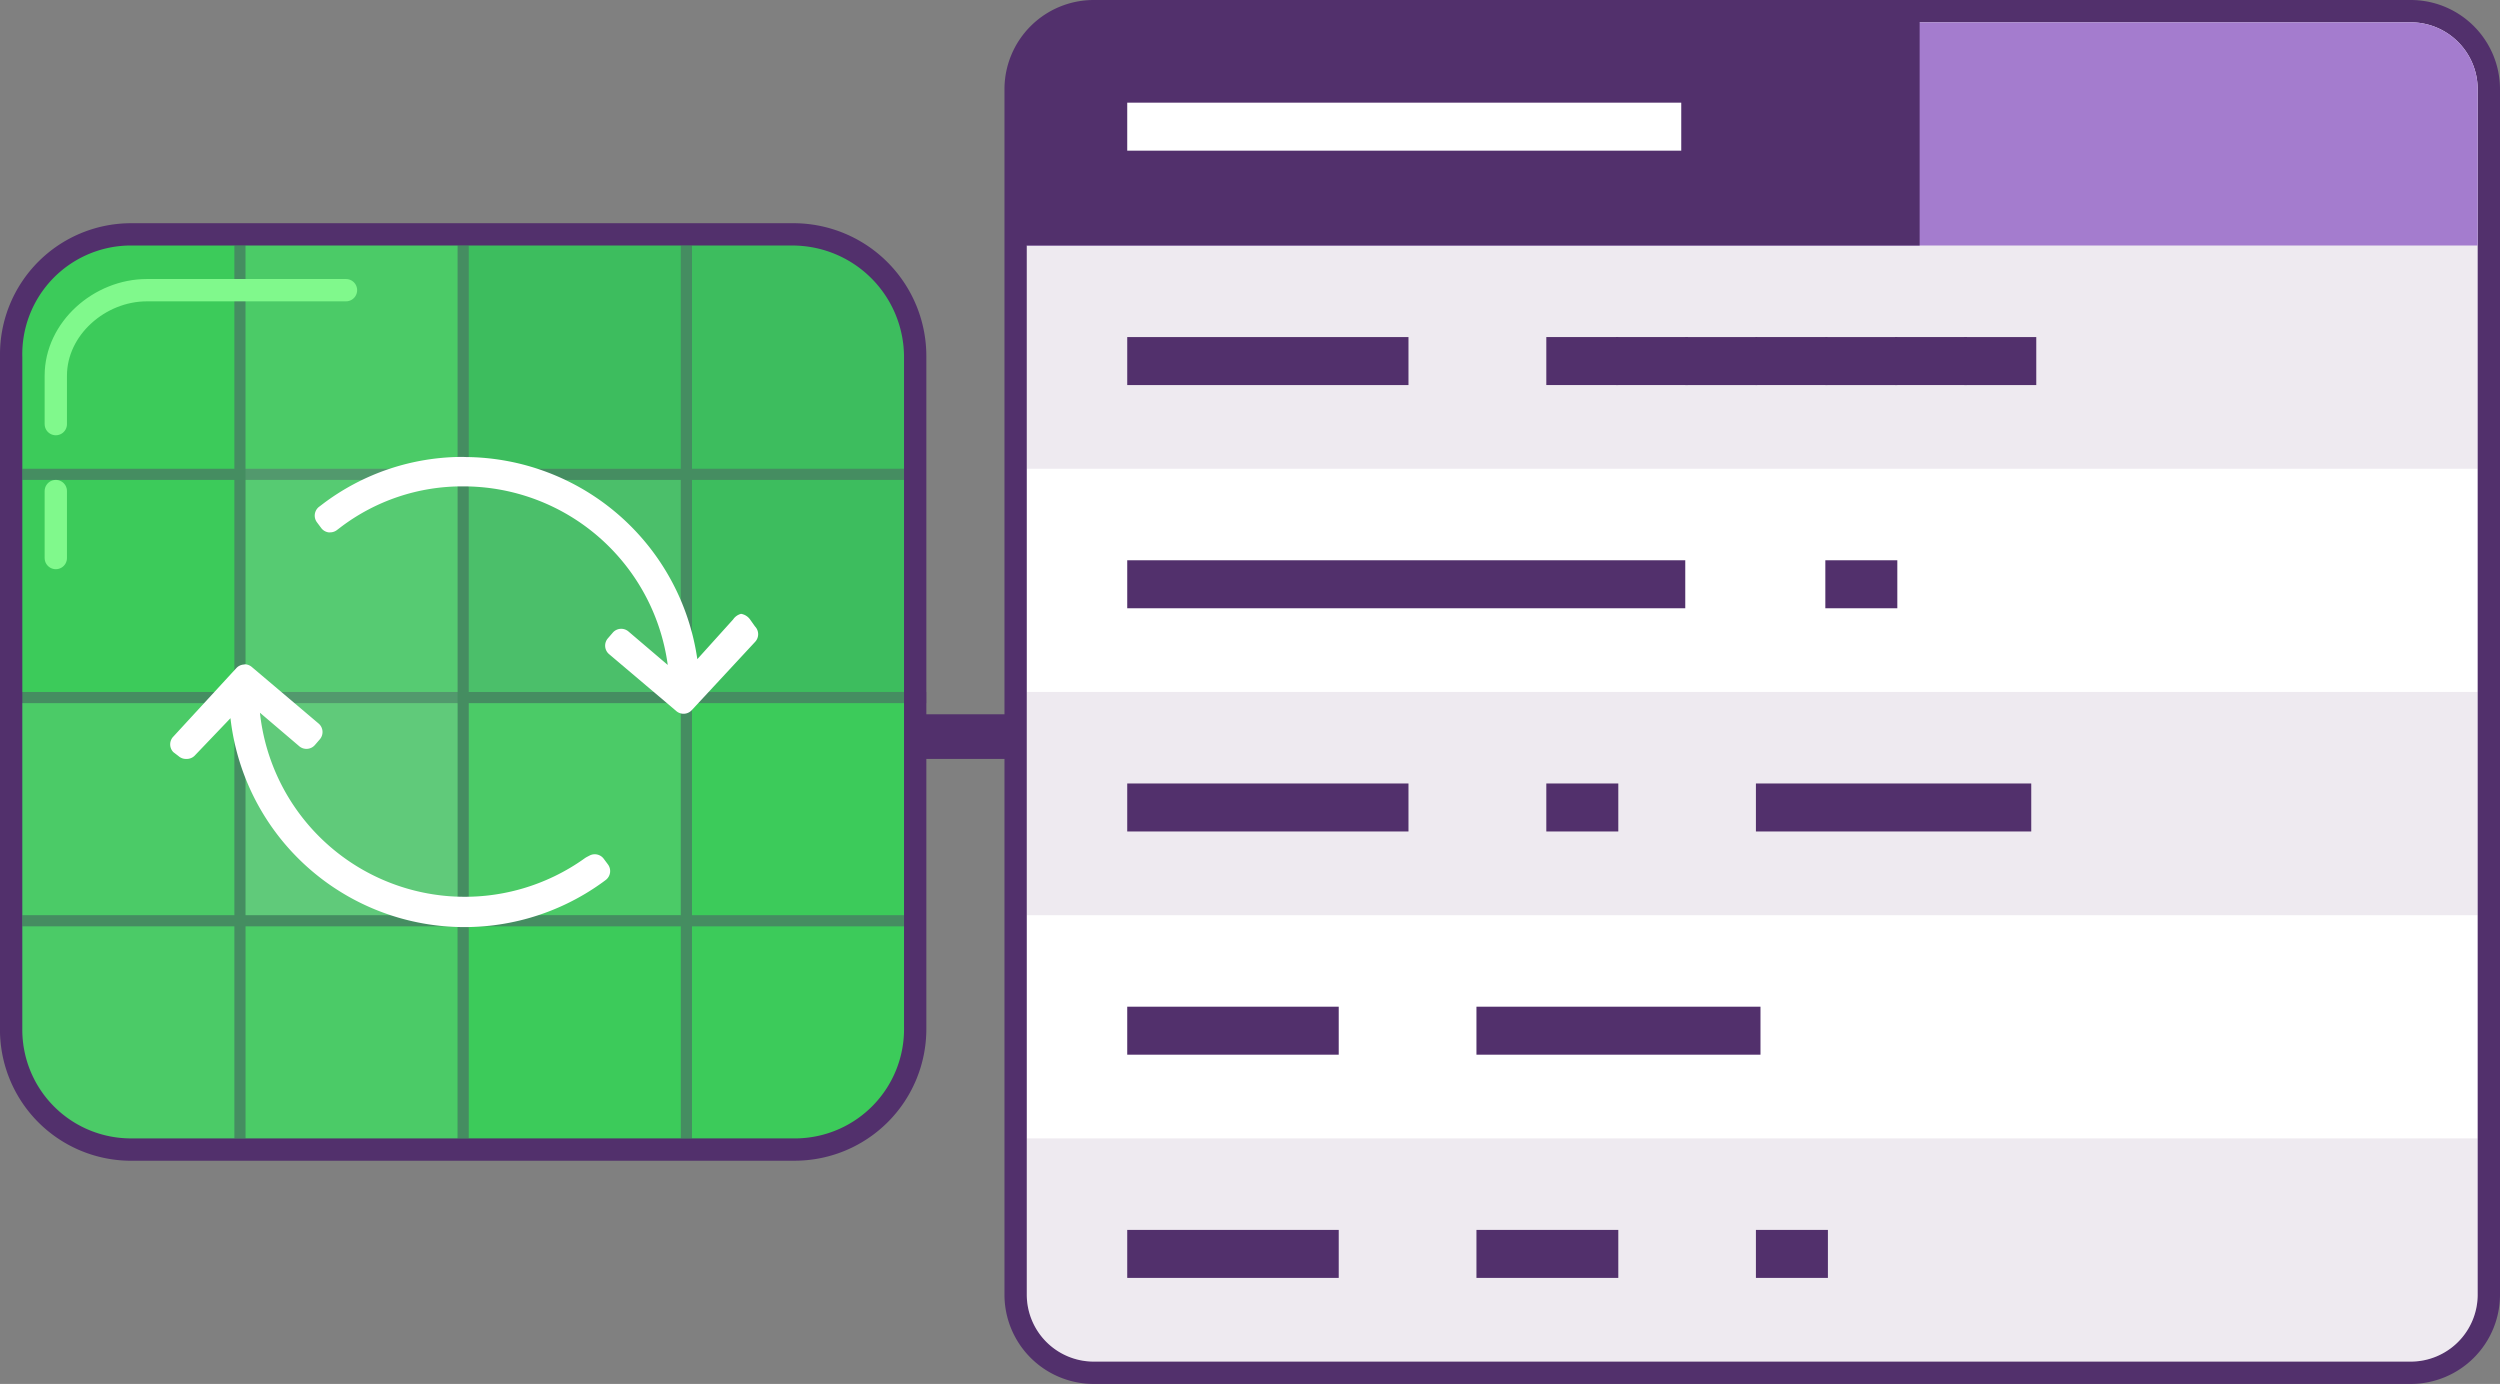<svg id="Layer_1" data-name="Layer 1" xmlns="http://www.w3.org/2000/svg" viewBox="0 0 224 124"><rect x="0" y="0" width="224" height="124" fill="#808080" stroke="none"/><defs><style>.cls-1,.cls-11,.cls-7{fill:none;stroke-miterlimit:10;}.cls-1,.cls-7{stroke:#52306c;}.cls-1{stroke-width:4px;}.cls-2{fill:#3ccb5a;}.cls-10,.cls-3{fill:#52306c;}.cls-4{opacity:0.4;}.cls-5{fill:#481689;}.cls-5,.cls-6{opacity:0.2;}.cls-10,.cls-5,.cls-6{isolation:isolate;}.cls-6{fill:#f5ccff;}.cls-8{fill:#fff;}.cls-9{fill:#a47cce;}.cls-10{opacity:0.1;}.cls-11{stroke:#80f98c;stroke-linecap:round;stroke-width:2px;}</style></defs><title>update-an-existing-service</title><line class="cls-1" x1="162" y1="66" x2="71" y2="66"/><path class="cls-2" d="M11.87,21H71.13A10.93,10.93,0,0,1,82,32V92a10.93,10.93,0,0,1-10.87,11H11.87A10.93,10.93,0,0,1,1,92V32A10.93,10.93,0,0,1,11.87,21Z" transform="translate(0)"/><path class="cls-3" d="M71,22A10,10,0,0,1,81,32V92a9.79,9.79,0,0,1-9.58,10H11.69A9.74,9.74,0,0,1,2,92.21Q2,92.11,2,92V32a9.74,9.74,0,0,1,9.48-10H71m0.25-2H11.69A11.75,11.75,0,0,0,0,31.81Q0,31.9,0,32V92a11.75,11.75,0,0,0,11.5,12H71.25A11.8,11.8,0,0,0,83,92.15q0-.08,0-0.15V32A11.91,11.91,0,0,0,71.18,20h0.07Z" transform="translate(0)"/><g class="cls-4"><path class="cls-5" d="M41,22H71.25A9.75,9.75,0,0,1,81,31.75V62H41V22h0Z" transform="translate(0)"/><rect class="cls-6" x="22" y="42" width="39" height="40"/><path class="cls-6" d="M2,62H41v40H11.69A9.69,9.69,0,0,1,2,92.31H2V62H2Z" transform="translate(0)"/><line class="cls-7" x1="21.5" y1="102" x2="21.5" y2="22"/><line class="cls-7" x1="61.5" y1="22" x2="61.5" y2="102"/><line class="cls-7" x1="2" y1="42.5" x2="81" y2="42.5"/><line class="cls-7" x1="41.5" y1="102" x2="41.5" y2="22"/><line class="cls-7" x1="1" y1="62.5" x2="83" y2="62.5"/><line class="cls-7" x1="81" y1="82.5" x2="2" y2="82.5"/><rect class="cls-6" x="22" y="22" width="19" height="60"/></g><rect class="cls-8" x="91" y="1" width="132" height="122" rx="7" ry="7"/><path class="cls-3" d="M216,2a6,6,0,0,1,6,6V116a6,6,0,0,1-6,6H98a6,6,0,0,1-6-6V8a6,6,0,0,1,6-6H216m0-2H98a8,8,0,0,0-8,8V116a8,8,0,0,0,8,8H216a8,8,0,0,0,8-8V8a8,8,0,0,0-8-8h0Z" transform="translate(0)"/><path class="cls-9" d="M98,2H216a6,6,0,0,1,6,6V22H92V8A6,6,0,0,1,98,2Z" transform="translate(0)"/><path class="cls-3" d="M97.76,1H172V22H91V7.76A6.76,6.76,0,0,1,97.76,1Z" transform="translate(0)"/><rect class="cls-10" x="92" y="22" width="130" height="20"/><rect class="cls-10" x="92" y="62" width="130" height="20"/><path class="cls-10" d="M92,102H222v14a6,6,0,0,1-6,6H98a6,6,0,0,1-6-6V102h0Z" transform="translate(0)"/><path class="cls-11" d="M5,38V33.66C5,29.43,8.93,26,13.16,26H31" transform="translate(0)"/><path class="cls-3" d="M138.54,30.2H145v4.3h-6.45V30.2h0Z" transform="translate(0)"/><path class="cls-3" d="M144.79,30.2h6.45v4.3h-6.45V30.2Z" transform="translate(0)"/><path class="cls-3" d="M151,30.2h6.45v4.3H151V30.2Z" transform="translate(0)"/><path class="cls-3" d="M157.29,30.2h6.45v4.3h-6.45V30.2Z" transform="translate(0)"/><path class="cls-3" d="M163.54,30.2H170v4.3h-6.45V30.2h0Z" transform="translate(0)"/><path class="cls-3" d="M169.79,30.2h6.45v4.3h-6.45V30.2Z" transform="translate(0)"/><path class="cls-3" d="M176,30.2h6.45v4.3H176V30.2Z" transform="translate(0)"/><path class="cls-3" d="M163.54,50.2H170v4.3h-6.45V50.2h0Z" transform="translate(0)"/><path class="cls-3" d="M138.54,70.2H145v4.3h-6.45V70.2h0Z" transform="translate(0)"/><path class="cls-3" d="M157.33,110.2h6.45v4.3h-6.45v-4.3Z" transform="translate(0)"/><path class="cls-8" d="M101,9.2h49.64v4.3H101V9.2Z" transform="translate(0)"/><path class="cls-8" d="M41.58,40.94a20.79,20.79,0,0,0-12.73,4.27l-0.25.19a1,1,0,0,0-.2,1.4h0l0.38,0.51a1,1,0,0,0,.66.39h0.14a1,1,0,0,0,.6-0.2l0.25-.19a18,18,0,0,1,11.14-3.73,18.47,18.47,0,0,1,18.26,16l-3.52-3a1,1,0,0,0-1.4.1l-0.44.51a1,1,0,0,0,.09,1.41h0l6,5.08A1,1,0,0,0,62,63.61l5.65-6.09a1,1,0,0,0,0-1.39l-0.44-.62A1.24,1.24,0,0,0,66.4,55h0a1.22,1.22,0,0,0-.71.5l-3.21,3.56A21.12,21.12,0,0,0,41.61,40.95h0Z" transform="translate(0)"/><path class="cls-8" d="M22,61.56l0.19,0.13H21.84Z" transform="translate(0)"/><path class="cls-8" d="M21.91,59.54a1,1,0,0,0-.73.32L15.53,66a1,1,0,0,0,0,1.39L16,67.75a1,1,0,0,0,.71.25h0a1,1,0,0,0,.71-0.27l3.23-3.38A21.1,21.1,0,0,0,54,79.05l0.27-.2a1,1,0,0,0,.2-1.4h0l-0.38-.51a1,1,0,0,0-1.25-.29l-0.25.13-0.14.08a18.46,18.46,0,0,1-29.16-13l3.52,3a1,1,0,0,0,1.4-.1l0.44-.51a1,1,0,0,0-.09-1.41h0l-6-5.08a1,1,0,0,0-.65-0.24h0v0Z" transform="translate(0)"/><line class="cls-11" x1="5" y1="50" x2="5" y2="44"/><path class="cls-3" d="M101,30.2h25.2v4.3H101V30.2Z" transform="translate(0)"/><path class="cls-3" d="M101,50.2h50v4.3H101V50.2Z" transform="translate(0)"/><path class="cls-3" d="M101,70.2h25.2v4.3H101V70.2Z" transform="translate(0)"/><path class="cls-3" d="M157.33,70.2H182v4.3H157.33V70.2Z" transform="translate(0)"/><path class="cls-3" d="M101,90.2h18.95v4.3H101V90.2Z" transform="translate(0)"/><path class="cls-3" d="M132.29,90.2h25.45v4.3H132.29V90.2Z" transform="translate(0)"/><path class="cls-3" d="M101,110.2h18.95v4.3H101v-4.3Z" transform="translate(0)"/><path class="cls-3" d="M132.29,110.2H145v4.3H132.29v-4.3Z" transform="translate(0)"/></svg>